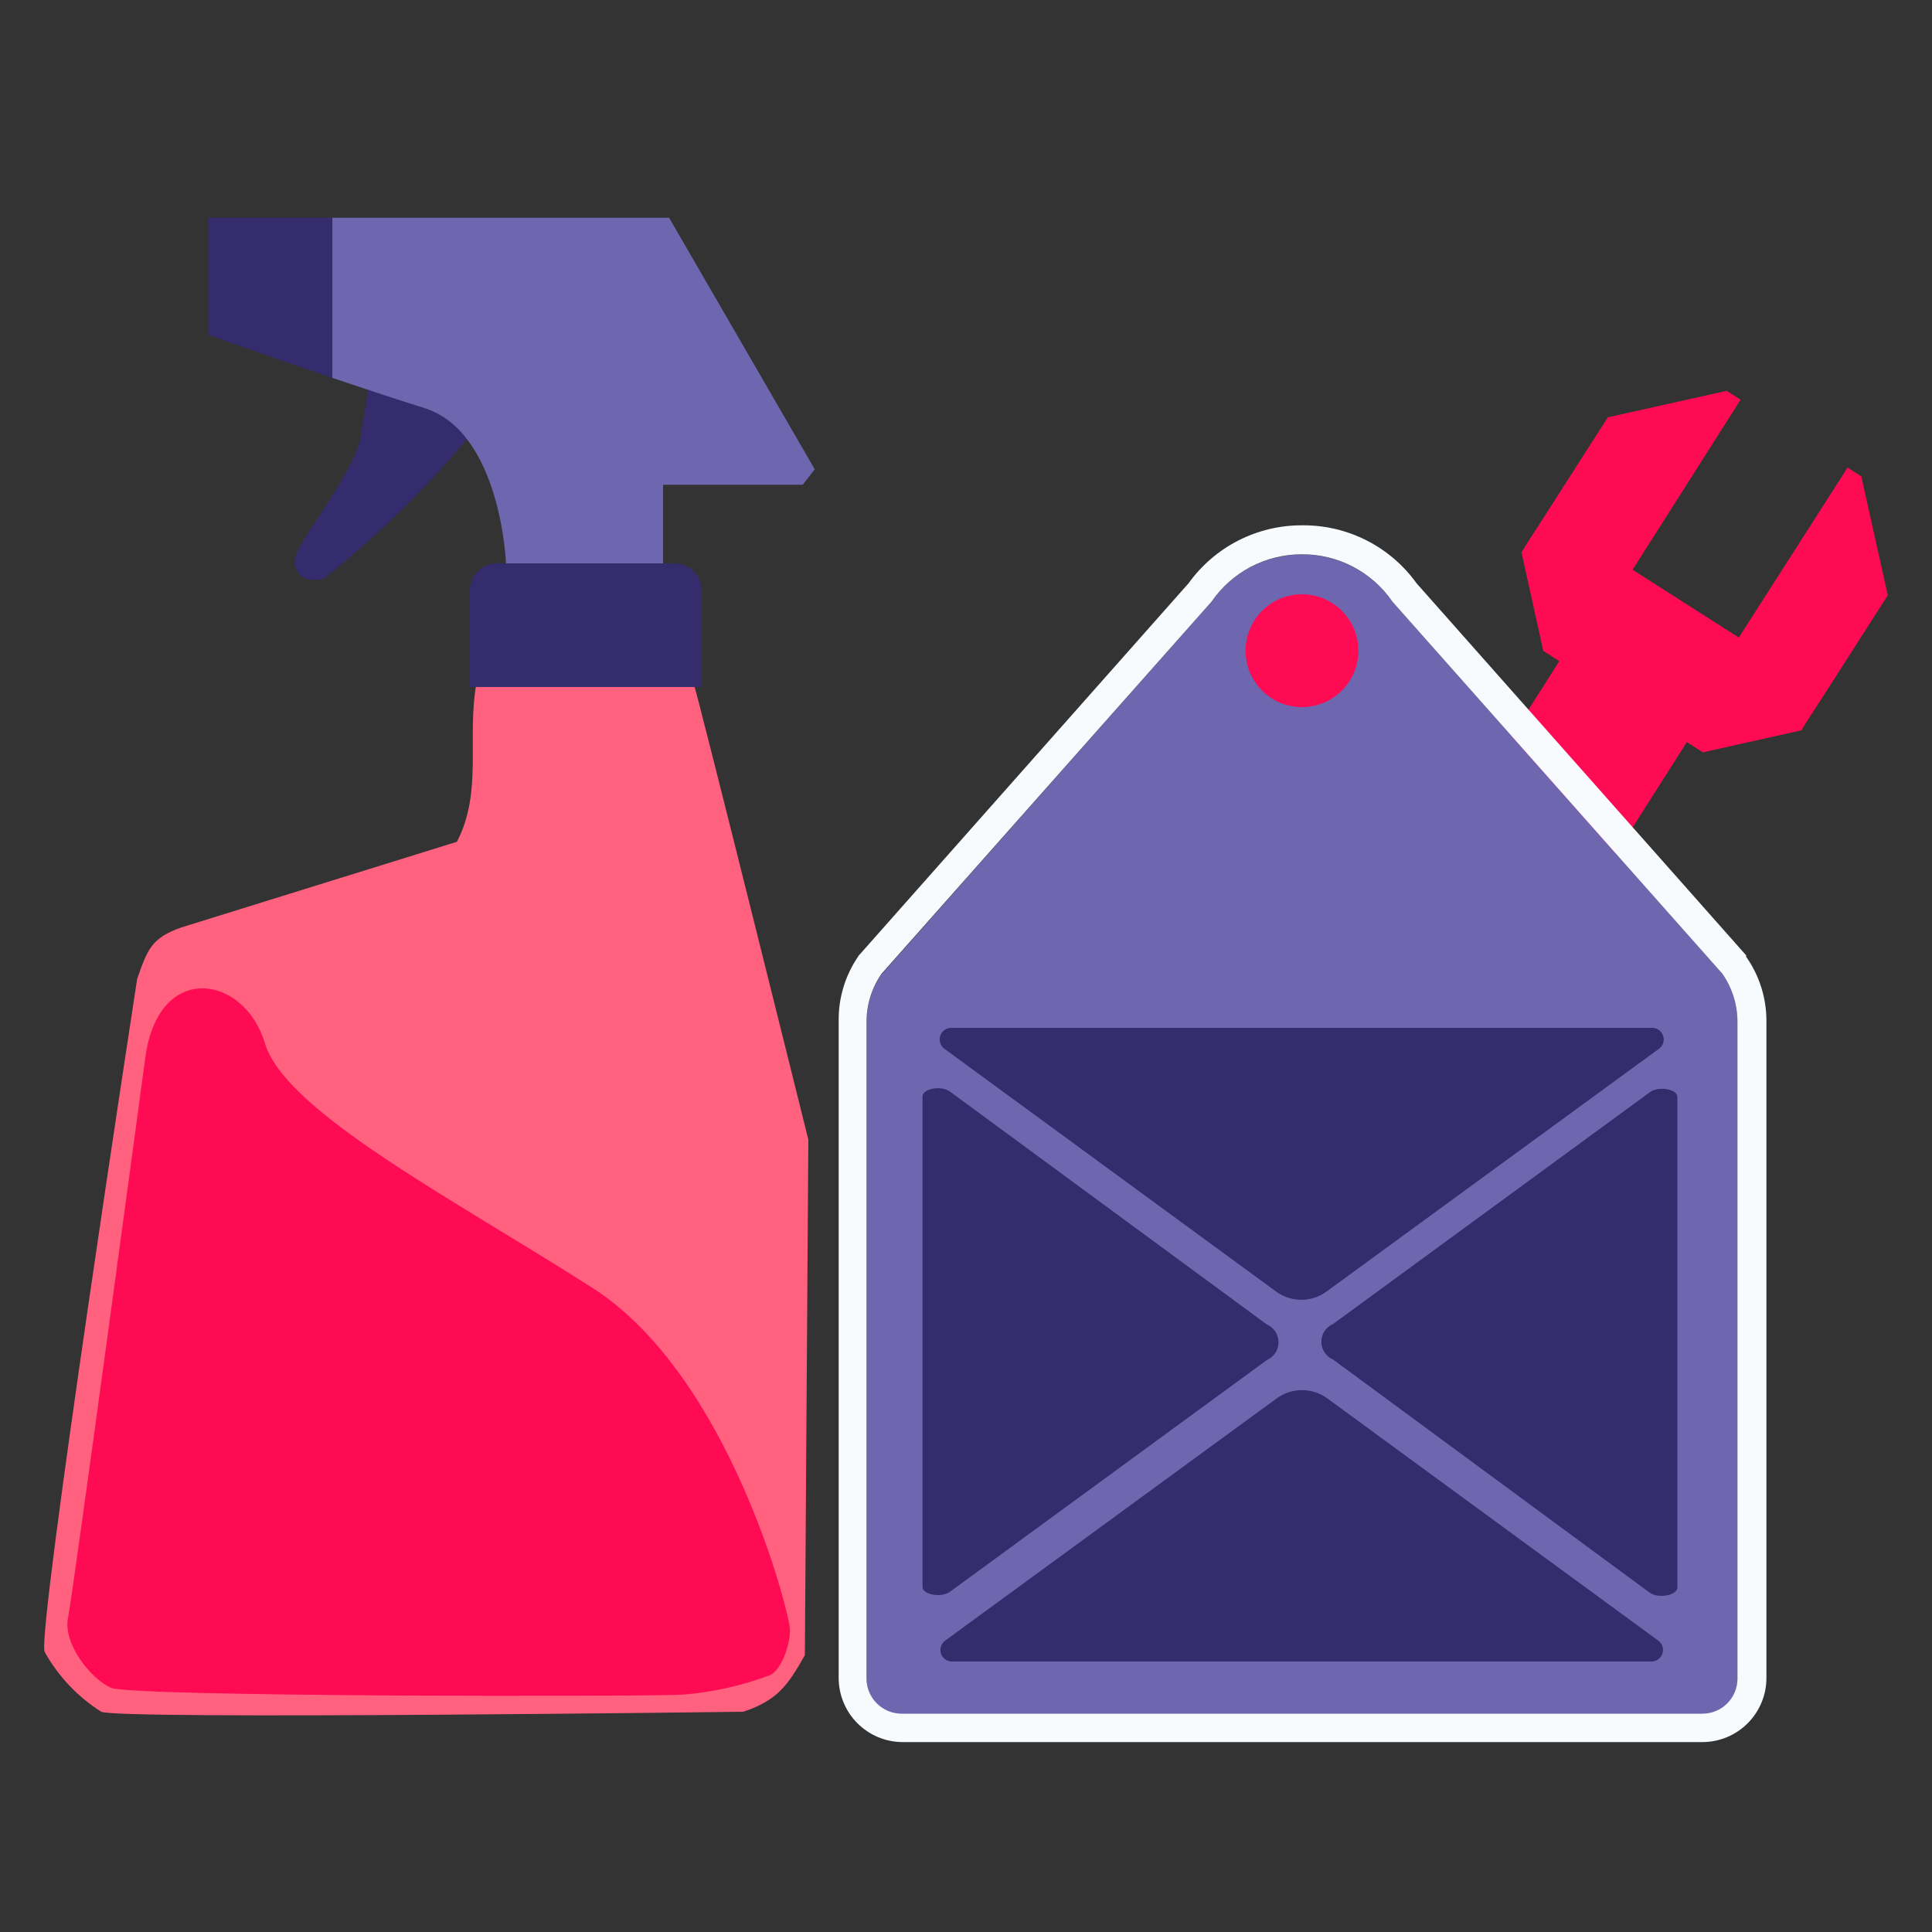 <svg width="80" height="80" viewBox="0 0 80 80" fill="none" xmlns="http://www.w3.org/2000/svg">
<rect x="0" y="0" width="80" height="80" fill="#333333" stroke="none"/>
<g clip-path="url(#clip0_2_513)">
<path fill-rule="evenodd" clip-rule="evenodd" d="M77.073 19.728L76.505 19.36L72.001 26.4L67.601 23.592L72.073 16.552L71.497 16.184L66.577 17.28L64.017 21.28L63.217 22.52L63.001 22.872L63.905 26.952L64.569 27.376L51.849 47.376L57.129 50.728L69.849 30.728L70.513 31.152L74.593 30.24L74.809 29.888L75.609 28.648L78.169 24.648L77.073 19.728Z" fill="#FE0B53"/>
<path fill-rule="evenodd" clip-rule="evenodd" d="M21.136 27.2C20.827 27.264 20.538 27.4 20.291 27.597C20.045 27.795 19.849 28.048 19.72 28.336C19.328 30.616 19.992 32.792 18.92 34.856L7.52 38.4C6.248 38.84 6.104 39.344 5.68 40.528C5.68 40.528 1.512 67.624 1.848 68.4C2.41 69.41 3.216 70.262 4.192 70.88C4.896 71.216 30.776 70.88 30.776 70.88C32.2 70.408 32.632 69.768 33.328 68.536L33.472 47.192C33.472 47.192 28.904 28.8 28.72 28.296C28.619 28.033 28.458 27.797 28.25 27.606C28.041 27.416 27.792 27.277 27.52 27.2C27.048 27.152 21.656 27.2 21.136 27.2Z" fill="#FF617F"/>
<path fill-rule="evenodd" clip-rule="evenodd" d="M15.624 13.776L14.96 17.904C14.88 19.304 12.368 22.344 12.232 23.08C12.096 23.816 12.696 24.184 13.424 23.944C15.662 22.17 17.705 20.165 19.52 17.96L19.904 17.456C18.91 15.801 17.41 14.511 15.624 13.776Z" fill="#352C6D"/>
<path d="M27.705 9.016H13.761V15.648C15.097 16.096 16.465 16.552 17.545 16.888C20.745 17.864 20.953 23.328 20.953 23.328H27.457V20.072H33.241L33.737 19.432L27.705 9.016Z" fill="#6F66B0"/>
<path d="M8.633 9.016V13.864C8.633 13.864 11.145 14.76 13.761 15.648V9.016H8.633Z" fill="#352C6D"/>
<path d="M20.544 23.328H27.936C28.233 23.328 28.518 23.446 28.728 23.656C28.938 23.866 29.056 24.151 29.056 24.448V28.448H19.456V24.448C19.456 24.157 19.57 23.876 19.773 23.667C19.976 23.458 20.253 23.337 20.544 23.328Z" fill="#352C6D"/>
<path d="M6.017 43.792C6.017 43.792 3.033 65.928 2.817 66.992C2.601 68.056 3.753 69.512 4.593 69.888C5.433 70.264 26.825 70.264 28.32 70.168C29.536 70.066 30.731 69.797 31.872 69.368C32.337 69.176 32.712 68.152 32.712 67.496C32.712 66.84 30.216 56.96 24.52 53.32C18.825 49.68 11.809 46.032 10.969 43.2C10.129 40.368 6.561 39.768 6.017 43.792Z" fill="#FE0B53"/>
<path fill-rule="evenodd" clip-rule="evenodd" d="M70.489 70.984H37.337C36.952 70.984 36.583 70.832 36.31 70.561C36.037 70.289 35.883 69.921 35.881 69.536V42.336C35.88 41.624 36.098 40.929 36.505 40.344L50.161 24.92C50.581 24.314 51.142 23.82 51.796 23.478C52.449 23.136 53.175 22.958 53.913 22.958C54.65 22.958 55.377 23.136 56.03 23.478C56.683 23.82 57.244 24.314 57.665 24.92L71.321 40.32C71.728 40.905 71.946 41.6 71.945 42.312V69.512C71.948 69.705 71.913 69.897 71.841 70.076C71.769 70.254 71.662 70.417 71.526 70.555C71.391 70.692 71.229 70.8 71.051 70.874C70.873 70.948 70.682 70.985 70.489 70.984Z" fill="#6F66B0"/>
<path d="M53.912 22.952C54.651 22.949 55.379 23.127 56.032 23.47C56.686 23.813 57.247 24.311 57.664 24.92L71.32 40.32C71.727 40.905 71.945 41.6 71.944 42.312V69.512C71.944 69.703 71.906 69.892 71.833 70.068C71.76 70.244 71.653 70.404 71.517 70.539C71.382 70.674 71.221 70.78 71.045 70.852C70.868 70.925 70.679 70.961 70.488 70.96H37.336C36.951 70.96 36.582 70.808 36.309 70.537C36.036 70.265 35.882 69.897 35.88 69.512V42.312C35.879 41.6 36.097 40.905 36.504 40.32L50.16 24.92C50.578 24.312 51.138 23.814 51.792 23.471C52.446 23.128 53.174 22.95 53.912 22.952ZM53.912 21.752C52.995 21.749 52.09 21.966 51.273 22.383C50.456 22.801 49.751 23.407 49.216 24.152L35.616 39.504L35.568 39.552L35.528 39.616C34.993 40.403 34.713 41.336 34.728 42.288V69.488C34.73 70.191 35.011 70.865 35.509 71.361C36.007 71.858 36.681 72.136 37.384 72.136H70.488C71.191 72.136 71.865 71.858 72.363 71.361C72.861 70.865 73.142 70.191 73.144 69.488V42.288C73.147 41.332 72.854 40.399 72.304 39.616V39.552L72.256 39.504L58.656 24.152C58.121 23.407 57.416 22.801 56.599 22.383C55.782 21.966 54.877 21.749 53.96 21.752H53.912Z" fill="#F8FBFE"/>
<path d="M53.912 29.28C55.202 29.28 56.248 28.234 56.248 26.944C56.248 25.654 55.202 24.608 53.912 24.608C52.622 24.608 51.576 25.654 51.576 26.944C51.576 28.234 52.622 29.28 53.912 29.28Z" fill="#FE0B53"/>
<path fill-rule="evenodd" clip-rule="evenodd" d="M39.113 67.952L52.865 57.904C53.169 57.682 53.536 57.562 53.913 57.562C54.289 57.562 54.657 57.682 54.961 57.904L68.689 67.952C68.763 68.014 68.817 68.097 68.843 68.191C68.869 68.284 68.867 68.383 68.835 68.475C68.804 68.567 68.746 68.647 68.669 68.705C68.591 68.763 68.498 68.796 68.401 68.8H39.401C39.304 68.796 39.211 68.763 39.133 68.705C39.055 68.647 38.997 68.567 38.966 68.475C38.935 68.383 38.932 68.284 38.958 68.191C38.984 68.097 39.038 68.014 39.113 67.952Z" fill="#352C6D"/>
<path fill-rule="evenodd" clip-rule="evenodd" d="M68.688 43.432L54.928 53.48C54.625 53.702 54.26 53.821 53.884 53.821C53.509 53.821 53.143 53.702 52.84 53.48L39.112 43.432C39.028 43.373 38.965 43.288 38.933 43.19C38.901 43.093 38.901 42.987 38.933 42.889C38.966 42.792 39.029 42.707 39.112 42.648C39.197 42.589 39.297 42.558 39.4 42.56H68.4C68.503 42.558 68.604 42.589 68.688 42.648C68.772 42.707 68.835 42.792 68.867 42.889C68.9 42.987 68.9 43.093 68.867 43.19C68.835 43.288 68.772 43.373 68.688 43.432Z" fill="#352C6D"/>
<path fill-rule="evenodd" clip-rule="evenodd" d="M68.304 65.944L55.2 56.296C55.056 56.235 54.933 56.132 54.846 56.001C54.76 55.87 54.714 55.717 54.714 55.56C54.714 55.403 54.76 55.25 54.846 55.119C54.933 54.988 55.056 54.886 55.2 54.824L68.32 45.224C68.68 44.96 69.456 45.096 69.456 45.424V65.744C69.44 66.064 68.664 66.208 68.304 65.944Z" fill="#352C6D"/>
<path fill-rule="evenodd" clip-rule="evenodd" d="M39.336 45.2L52.464 54.848C52.606 54.911 52.727 55.013 52.812 55.143C52.896 55.273 52.941 55.425 52.941 55.58C52.941 55.735 52.896 55.887 52.812 56.017C52.727 56.147 52.606 56.249 52.464 56.312L39.336 65.912C38.976 66.176 38.2 66.032 38.2 65.712V45.4C38.2 45.072 38.984 44.936 39.336 45.2Z" fill="#352C6D"/>
</g>
<defs>
<clipPath id="clip0_2_513">
<rect width="80" height="80" fill="white"/>
</clipPath>
</defs>
</svg>
